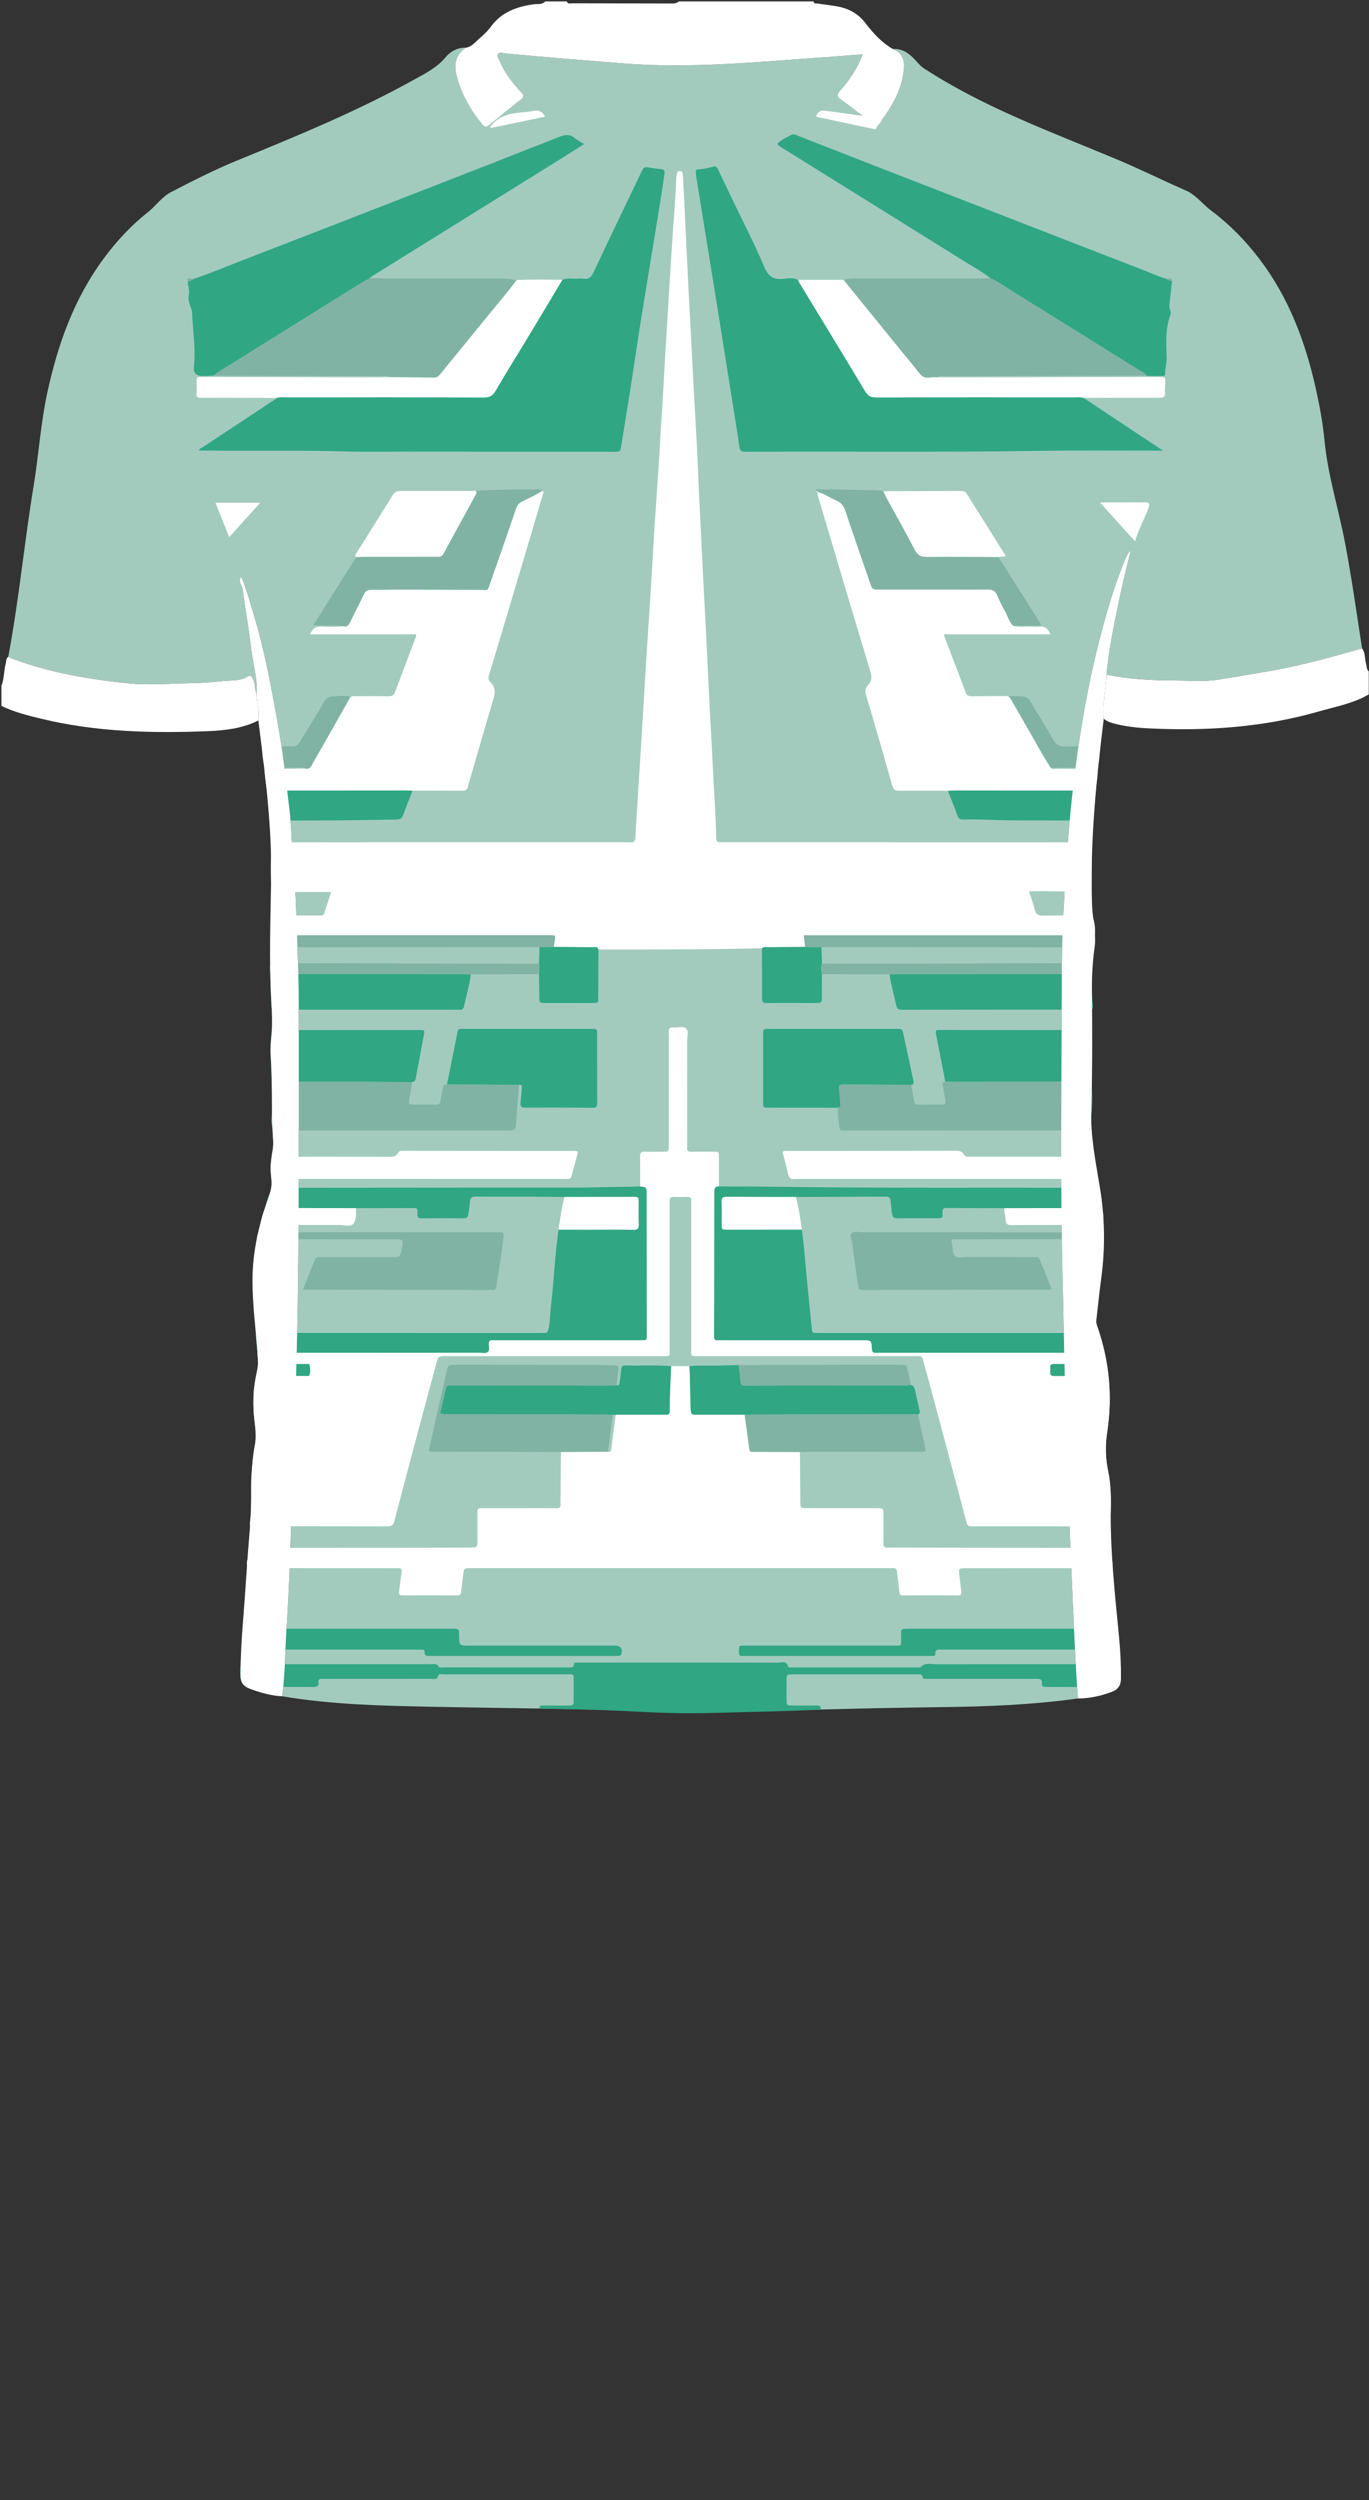 <!--?xml version="1.0" encoding="utf-8"?-->
<!-- Generator: Adobe Illustrator 25.0.1, SVG Export Plug-In . SVG Version: 6.00 Build 0)  -->
<svg version="1.1" id="Camada_1" xmlns="http://www.w3.org/2000/svg" xmlns:xlink="http://www.w3.org/1999/xlink" x="0px" y="0px" viewBox="0 0 229 418" enable-background="new 0 0 229 418" xml:space="preserve">
<rect x="0" y="0" width="229" height="418" fill="#333333" stroke="none"/>
<g onclick="select(this)" class="" id="estampa-primaria" fill="#a2cbbe">
	<path d="M42.908,115.928c-0.38-0.759-0.166-1.661-0.603-2.419
		c-0.198-0.344-0.375-0.71-0.792-0.44c-1.332,0.862-2.877,0.636-4.313,0.806
		c-1.731,0.205-3.489,0.314-5.25,0.346c-3.433,0.063-6.866,0.383-10.297,0.042
		c-6.611-0.656-13.136-1.74-19.398-4.067c-0.298-0.111-0.583-0.254-0.874-0.383
		c1.79-9.502,2.689-19.137,4.258-28.673c0.843-5.119,1.158-10.316,2.257-15.405
		c1.745-8.084,4.458-15.749,9.422-22.478c2.146-2.909,4.592-5.545,7.428-7.785
		c1.334-1.054,2.299-2.536,3.829-3.334c3.615-1.886,7.254-3.729,11.028-5.278
		c10.027-4.117,20.064-8.212,29.562-13.486c1.939-1.077,3.934-2.05,5.411-3.84
		c0.811-0.983,1.991-1.59,3.367-1.567c-1.664,1.177-2.126,2.63-1.501,4.942
		c0.796,2.942,2.291,5.518,4.207,7.87c0.374,0.459,0.679,0.55,1.17,0.145
		c1.757-1.449,3.524-2.887,5.323-4.283c0.711-0.551,0.306-0.933-0.075-1.349
		c-1.41-1.541-2.688-3.173-3.488-5.124c-0.156-0.38-0.558-0.835-0.221-1.205
		c0.255-0.28,0.763-0.08,1.156-0.043c6.682,0.64,13.372,1.167,20.064,1.692
		c10.816,0.85,21.557-0.232,32.316-0.972c2.421-0.166,4.839-0.368,7.411-0.565
		c-0.892,2.38-2.21,4.314-3.777,6.077c-0.546,0.614-0.609,0.942,0.109,1.462
		c1.811,1.312,3.563,2.707,5.339,4.067c0.303,0.232,0.573,0.613,0.976,0.093
		c2.205-2.842,4.029-5.843,4.26-9.571c0.091-1.471-0.509-2.444-1.844-3.004
		c1.804-0.124,2.968,0.963,4.044,2.175c0.342,0.386,0.664,0.741,1.114,1.035
		c10.015,6.546,21.21,10.6,32.152,15.175c3.965,1.658,7.807,3.575,11.743,5.29
		c1.635,0.712,2.743,2.269,4.18,3.34c3.126,2.332,5.822,5.11,8.173,8.22
		c4.84,6.404,7.574,13.723,9.314,21.47c0.648,2.886,1.184,5.797,1.468,8.74
		c0.558,5.794,2.327,11.34,3.417,17.024c1.128,5.883,1.945,11.816,2.87,17.731
		c-4.87,1.371-9.728,2.758-14.725,3.655c-3.059,0.549-6.129,1.05-9.194,1.553
		c-2.435,0.4-4.939,0.16-7.414,0.161c-3.837,0.001-7.649-0.22-11.42-0.968
		c0.398-4.422,1.34-8.752,2.238-13.087c0.536-2.588,1.209-5.148,1.82-7.72
		c-0.391,0.357-0.605,0.772-0.789,1.199c-1.777,4.124-3.029,8.427-4.176,12.751
		c-2.369,8.933-3.838,18.041-4.848,27.214c-0.574,5.21-0.938,10.448-1.237,15.682
		c-0.282,4.936-0.495,9.884-0.494,14.827c0.003,16.939-0.286,33.879,0.163,50.819
		c0.194,7.301,0.262,14.606,0.515,21.908c0.169,4.863,0.323,9.728,0.485,14.592
		c0.199,5.979,0.465,11.953,0.74,17.929c0.23,5.02,0.422,10.04,0.811,15.051
		c-7.654,1.07-15.358,1.361-23.073,1.452c-12.947,0.153-25.888,0.562-38.83,0.929
		c-6.761,0.191-13.496-0.465-20.247-0.577c-8.711-0.144-17.422-0.246-26.132-0.423
		c-8.31-0.169-16.623-0.353-24.848-1.751c0.542-3.759,0.482-7.559,0.739-11.337
		c0.382-5.608,0.579-11.231,0.76-16.85c0.143-4.426,0.293-8.851,0.473-13.275
		c0.255-6.261,0.389-12.527,0.536-18.792c0.093-3.992,0.155-7.987,0.191-11.978
		c0.131-14.267,0.081-28.536,0.087-42.804c0.001-2.237-0.017-4.477-0.105-6.712
		c-0.25-6.328-0.314-12.664-0.897-18.977c-0.227-2.453-0.251-4.928-0.54-7.372
		c-0.581-4.924-1.119-9.851-2.003-14.741c-1.083-5.992-2.159-11.978-3.934-17.812
		c-0.658-2.163-1.205-4.369-2.151-6.554c-0.583,0.881,0.161,1.442,0.248,2.099
		c0.444,3.366,1.054,6.712,1.442,10.084
		C42.315,111.028,43.11,113.421,42.908,115.928z"></path>
</g>
<g onclick="select(this)" class="" id="estampa-secundaria" fill="#30a683">
	<path d="M168.016,201.997c-3.23-0.01-6.461-0.012-9.691-0.037
		c-0.524-0.004-0.677,0.169-0.661,0.694c0.033,1.017-0.001,1.026-0.994,1.026
		c-2.154,0.001-4.309-0.024-6.462,0.002c-0.603,0.007-0.907-0.079-1.006-0.79
		c-0.094-0.671-0.116-1.345-0.211-2.012c-0.064-0.447-0.158-0.829-0.783-0.825
		c-5.025,0.037-10.05,0.048-15.075,0.067c-3.868-0.005-7.736,0.002-11.604-0.025
		c-0.611-0.004-0.848,0.157-0.824,0.802c0.046,1.234,0.009,2.471,0.015,3.706
		c0.004,0.964,0.009,0.976,0.96,0.976c4.147,0.002,8.295-0.003,12.442-0.006
		c0.381,2.481,0.519,4.987,0.765,7.481c0.305,3.089,0.628,6.175,0.923,9.265
		c0.039,0.413,0.203,0.563,0.597,0.542c0.319-0.017,0.64-0.003,0.959-0.003
		c15.473,0,30.946,0.001,46.419,0.001c0.505,1.049,0.731,2.178,0.952,3.308
		c-12.474-0.001-24.949-0.002-37.423-0.003c-0.28-0-0.561-0.017-0.839,0.003
		c-0.467,0.033-0.607-0.171-0.632-0.63c-0.078-1.46-0.098-1.459-1.573-1.459
		c-7.796,0-15.593,0-23.389-0c-0.28,0-0.561-0.018-0.839,0.001
		c-0.488,0.034-0.638-0.216-0.594-0.653c0.004-0.04,0-0.08,0-0.12
		c0.013-8.032,0.031-16.063,0.027-24.095c-0-0.595,0.155-0.907,0.784-0.861
		c2.994,0.017,5.988,0.011,8.981,0.055c18.202,0.264,36.404,0.125,54.607,0.179
		c0.362,1.097,0.524,2.223,0.481,3.378
		C178.892,201.975,173.454,201.986,168.016,201.997z"></path>
	<path d="M42.871,222.858c15.892,0.001,31.784,0.002,47.676,0.003
		c1.075,0,1.064-0.005,1.278-1.022c0.198-0.939,0.17-1.9,0.279-2.848
		c0.341-2.96,0.535-5.937,0.811-8.905c0.14-1.504,0.335-3.002,0.505-4.503
		c1.954,0,3.907,0.001,5.861,0.001c2.233,0,4.466-0.025,6.698,0.015
		c0.686,0.012,0.887-0.21,0.862-0.878c-0.047-1.233-0.006-2.47-0.016-3.705
		c-0.008-0.889-0.018-0.904-0.937-0.905c-3.827-0.001-7.655,0.008-11.482,0.013
		c-1.918-0.02-3.836-0.051-5.754-0.057c-2.999-0.01-5.999,0.026-8.997-0.023
		c-0.724-0.012-1,0.211-1.048,0.899c-0.047,0.673-0.169,1.341-0.253,2.012
		c-0.063,0.499-0.259,0.741-0.844,0.732c-2.319-0.036-4.639-0.023-6.958,0.005
		c-0.58,0.007-0.753-0.176-0.723-0.761c0.05-0.947,0.007-0.962-0.942-0.961
		c-3.119,0.003-6.237,0.016-9.356,0.024c-5.057-0.012-10.114-0.025-15.171-0.037
		c0.203-1.196,0.681-2.293,1.215-3.37c14.31-0.012,28.621-0.022,42.931-0.036
		c3.997-0.004,7.997,0.049,11.991-0.06c2.194-0.06,4.39-0.037,6.583-0.14
		c1.079,0.124,1.086,0.124,1.088,1.194c0.009,7.79,0.016,15.58,0.021,23.37
		c0.001,1.168,0.189,1.168-1.154,1.168c-7.954-0.002-15.909-0.001-23.863-0.001
		c-0.28,0-0.56,0.009-0.839,0c-0.408-0.013-0.55,0.181-0.564,0.58
		c-0.016,0.465,0.223,1.044-0.168,1.369c-0.406,0.337-1.002,0.13-1.511,0.13
		c-11.911,0.008-23.823,0.007-35.734,0.004c-0.438-0-0.876-0.035-1.314-0.054
		C43.005,225.025,42.74,223.952,42.871,222.858z"></path>
	<path d="M40.35,278.238c10.598-0.003,21.197-0.006,31.795-0.005
		c0.456,0,0.938-0.127,1.256,0.423c0.136,0.235,0.521,0.116,0.795,0.116
		c6.959,0.004,13.918,0.003,20.877,0.002c0.429-0,0.909,0.103,0.947-0.586
		c0.012-0.222,0.292-0.221,0.49-0.223c0.32-0.004,0.64-0.003,0.96-0.003
		c10.878-0,21.757-0.005,32.635,0.013c0.627,0.001,1.469-0.395,1.743,0.68
		c0.051,0.2,0.436,0.117,0.67,0.118c6.999,0.003,13.998,0.002,20.997,0.001
		c0.159-0,0.39,0.05,0.467-0.034c0.803-0.875,1.842-0.491,2.772-0.493
		c10.198-0.025,20.397-0.013,30.595-0.012c0.217,1.02,0.14,2.047,0.07,3.072
		c-0.022,0.313-0.082,0.638-0.455,0.757c-3.76-0.008-7.519-0.016-11.279-0.024
		c-0.28-0.001-0.56,0.001-0.84-0.007c-0.311-0.009-0.607-0.129-0.561-0.472
		c0.131-0.969-0.497-0.88-1.116-0.88c-5.6,0.006-11.2,0.003-16.8,0.003
		c-0.48,0-0.96,0.006-1.44-0.004c-0.227-0.004-0.545,0.057-0.586-0.254
		c-0.082-0.613-0.524-0.492-0.903-0.493c-2-0.006-4-0.003-6-0.003
		c-4.92,0-9.84-0.003-14.76,0.002c-1.084,0.001-1.093,0.012-1.103,1.036
		c-0.011,1.079-0.013,2.159,0.001,3.238c0.012,0.906,0.029,0.926,0.963,0.936
		c1.36,0.014,2.72,0.022,4.08-0.005c0.526-0.01,0.747,0.171,0.664,0.694
		c-2.71,0.102-5.42,0.243-8.131,0.296c-5.868,0.117-11.735,0.415-17.606,0.249
		c-3.47-0.098-6.937-0.334-10.407-0.454c-3.472-0.12-6.946-0.171-10.419-0.257
		c-0.157-0.004-0.313-0.048-0.469-0.073c-0.038-0.517,0.339-0.443,0.648-0.444
		c1.4-0.005,2.799,0.001,4.199-0.005c0.397-0.002,0.858,0.049,0.863-0.552
		c0.01-1.399,0.005-2.798,0.006-4.197c0-0.283-0.125-0.453-0.423-0.459
		c-0.28-0.006-0.56-0.006-0.84-0.006c-4.959-0-9.918-0-14.877-0
		c-1.88,0-3.759-0.005-5.639,0.005c-0.306,0.002-0.799-0.141-0.872,0.185
		c-0.182,0.813-0.768,0.554-1.225,0.555c-5.799,0.014-11.597,0.009-17.396,0.009
		c-0.28,0-0.561,0.014-0.84-0.002c-0.394-0.021-0.639,0.128-0.581,0.543
		c0.104,0.755-0.31,0.827-0.919,0.823c-3.119-0.021-6.239-0.014-9.358-0.005
		c-0.431,0.001-0.885-0.105-1.283,0.169c-0.974-0.25-1.431-0.894-1.48-1.882
		C40.202,279.628,40.037,278.921,40.35,278.238z"></path>
	<path d="M182.594,180.846c-7.723,0.012-15.446,0.024-23.168,0.032
		c-0.436,0-0.872-0.034-1.308-0.053c-0.514-2.651-1.019-5.305-1.551-7.952
		c-0.09-0.45-0.057-0.703,0.47-0.67c0.119,0.007,0.24,0,0.36,0
		c8.351,0.005,16.702,0.011,25.053,0.016c0.019,1.015,0.039,2.031,0.056,3.046
		C182.536,177.126,182.564,178.986,182.594,180.846z"></path>
	<path d="M68.907,180.919c-2.873-0.018-5.746-0.047-8.619-0.052
		c-4.949-0.009-9.898-0.003-14.846-0.003c-0.087-2.781-0.349-5.561-0.016-8.342
		c0.013-0.107,0.096-0.205,0.147-0.307c8.176-0.004,16.352-0.009,24.529-0.009
		c0.971-0,0.96,0.01,0.776,0.974c-0.424,2.222-0.836,4.446-1.253,6.669
		C69.538,180.306,69.564,180.841,68.907,180.919z"></path>
	<path d="M182.652,168.797c-10.577,0.004-21.154,0.004-31.731,0.022
		c-0.609,0.001-0.878-0.122-1.02-0.802c-0.358-1.706-0.86-3.381-1.1-5.114
		c0.439-0.012,0.878-0.033,1.317-0.034c10.836-0.002,21.672-0.002,32.508-0.003
		c0.07,1.669-0.042,3.344,0.174,5.009
		C182.839,168.184,182.868,168.518,182.652,168.797z"></path>
	<path d="M78.752,162.903c-0.202,1.823-0.776,3.567-1.135,5.357
		c-0.087,0.433-0.323,0.599-0.757,0.555c-0.277-0.028-0.559-0.005-0.839-0.005
		c-10.149,0.001-20.298,0.003-30.447,0.004c-0.295-0.335-0.176-0.753-0.193-1.129
		c-0.073-1.609-0.11-3.22-0.159-4.829c10.698,0.005,21.397,0.009,32.095,0.016
		C77.795,162.871,78.274,162.892,78.752,162.903z"></path>
	<path d="M158.55,132.206c0.476-0.021,0.953-0.06,1.429-0.059
		c7.774,0.001,15.549,0.008,23.323,0.013c-0.186,1.674-0.205,3.364-0.492,5.029
		c-4.621-0.013-9.242-0.021-13.863-0.042c-2.586-0.012-5.169-0.221-7.757-0.138
		c-0.481,0.016-0.814-0.069-1.006-0.592
		C159.669,135.003,159.099,133.608,158.55,132.206z"></path>
	<path d="M44.664,132.161c7.635-0.006,15.27-0.013,22.905-0.016
		c0.479-0,0.958,0.028,1.436,0.043c-0.529,1.368-1.073,2.73-1.58,4.106
		c-0.212,0.575-0.575,0.713-1.167,0.724c-7.01,0.128-14.021,0.187-21.032,0.16
		C44.886,135.524,44.817,133.838,44.664,132.161z"></path>
	<path d="M185.364,229.765c-0.088,0.416-0.428,0.284-0.676,0.285
		c-2.752,0.009-5.505-0.007-8.257,0.016c-0.551,0.005-0.837-0.12-0.753-0.725
		c0.033-0.235,0.027-0.48,0.003-0.716c-0.051-0.499,0.218-0.601,0.644-0.598
		c1.715,0.01,3.43,0.008,5.146,0.003c1.196-0.004,2.392-0.02,3.589-0.031
		C185.368,228.552,185.239,229.181,185.364,229.765z"></path>
	<path d="M43.239,228.009c2.588,0.007,5.176,0.01,7.764,0.028
		c0.292,0.002,0.743-0.152,0.814,0.259c0.091,0.531,0.157,1.102-0.062,1.632
		c-0.069,0.168-0.277,0.125-0.43,0.124c-2.747-0.005-5.494-0.014-8.241-0.028
		c-0.066-0-0.133-0.078-0.199-0.119
		C43.003,229.272,43.121,228.641,43.239,228.009z"></path>
	<path d="M94.063,46.788c0.882-0.401,1.815-0.122,2.722-0.202
		c0.238-0.021,0.486-0.04,0.718,0.003c0.94,0.174,1.403-0.253,1.8-1.098
		c2.61-5.55,5.275-11.075,7.926-16.606c0.489-1.02,0.497-1.012,1.659-0.834
		c0.551,0.085,1.103,0.189,1.658,0.222c0.544,0.032,0.676,0.296,0.603,0.781
		c-0.191,1.259-0.355,2.523-0.558,3.781c-0.53,3.298-1.075,6.593-1.614,9.89
		c-0.629,3.846-1.275,7.689-1.884,11.538c-0.529,3.341-1.003,6.69-1.527,10.031
		c-0.541,3.457-1.112,6.909-1.671,10.363c-0.139,0.86-0.169,0.882-1.336,0.881
		c-11.357-0.008-22.715-0.017-34.072-0.027c-3.519-0.003-7.041,0.078-10.557-0.027
		c-8.192-0.246-16.386-0.043-24.601-0.168c-0.058-0.339,0.266-0.339,0.415-0.439
		c4.123-2.734,8.255-5.455,12.384-8.181c0.065-0.043,0.113-0.111,0.169-0.167
		c0.466-0.174,0.951-0.099,1.427-0.099c11.078-0.004,22.156-0.018,33.234,0.022
		c0.975,0.003,1.475-0.316,1.954-1.138c1.746-2.995,3.588-5.933,5.379-8.901
		C90.224,53.21,92.14,49.997,94.063,46.788z"></path>
	<path d="M181.25,66.522c4.055,2.692,8.11,5.383,12.165,8.075
		c0.29,0.193,0.581,0.386,1.119,0.743c-0.679,0-1.06-0-1.441,0
		c-6.519,0.009-13.039-0.059-19.556,0.043c-16.113,0.253-32.227,0.07-48.34,0.154
		c-1.442,0.007-1.395-0.006-1.597-1.399c-0.407-2.794-0.868-5.58-1.311-8.369
		c-0.605-3.811-1.213-7.622-1.821-11.433c-0.325-2.042-0.649-4.084-0.979-6.125
		c-0.47-2.906-0.946-5.81-1.418-8.716c-0.535-3.297-1.068-6.594-1.598-9.892
		c-0.044-0.275-0.067-0.555-0.085-0.833c-0.019-0.291,0.134-0.438,0.422-0.455
		c0.839-0.049,1.66-0.202,2.463-0.445c0.617-0.187,0.749,0.277,0.936,0.666
		c0.88,1.831,1.757,3.663,2.633,5.496c1.684,3.521,3.492,6.989,4.995,10.586
		c0.698,1.669,1.616,2.193,3.29,1.994c0.768-0.091,1.599-0.204,2.36,0.177
		c0.086,0.178,0.159,0.364,0.261,0.532c3.659,6.025,7.339,12.038,10.962,18.085
		c0.476,0.795,0.981,1.045,1.888,1.042c11.075-0.034,22.149-0.023,33.224-0.019
		C180.298,66.429,180.782,66.361,181.25,66.522z"></path>
	<path d="M165.677,46.512c-1.368-1.105-2.927-1.917-4.409-2.844
		c-7.301-4.566-14.618-9.106-21.929-13.656c-2.809-1.748-5.616-3.501-8.426-5.247
		c-0.305-0.19-0.619-0.361-0.9-0.707c0.667-0.707,1.552-1.067,2.359-1.513
		c0.434-0.241,0.926,0.084,1.37,0.257c4.857,1.898,9.711,3.803,14.571,5.693
		c6.64,2.582,13.286,5.151,19.928,7.73c7.903,3.069,15.803,6.147,23.71,9.206
		c1.038,0.401,2.043,0.895,3.13,1.164c0.295,0.204,0.621,0.338,0.972,0.412
		c-0.118,1.06-0.227,2.121-0.356,3.179c-0.073,0.594-0.178,1.183,0.064,1.764
		c0.095,0.227,0.121,0.46,0.028,0.697c-0.926,2.378-0.676,4.862-0.638,7.322
		c0.013,0.845-0.285,1.646-0.244,2.489c0.019,0.387-0.303,0.413-0.594,0.407
		c-0.837-0.016-1.676,0.071-2.509-0.061c-0.27-0.428-0.742-0.593-1.139-0.841
		c-6.959-4.343-13.92-8.682-20.894-13.001
		C168.419,48.124,167.134,47.173,165.677,46.512z"></path>
	<path d="M35.741,62.802c-0.598,0.022-1.196,0.061-1.793,0.063
		c-1.104,0.004-1.634-0.505-1.512-1.567c0.349-3.03-0.209-6.025-0.301-9.038
		c-0.009-0.309-0.135-0.622-0.243-0.92c-0.256-0.706-0.464-1.371-0.285-2.177
		c0.15-0.676-0.231-1.403-0.173-2.127c0.386-0.059,0.736-0.203,1.045-0.444
		c2.725-0.901,5.365-2.026,8.04-3.059c9.217-3.56,18.428-7.136,27.637-10.719
		c8.503-3.308,17.005-6.619,25.492-9.967c0.957-0.377,1.73-0.416,2.535,0.27
		c0.417,0.355,0.928,0.599,1.524,0.974c-1.244,0.786-2.401,1.528-3.568,2.253
		c-7.318,4.553-14.639,9.104-21.959,13.654c-3.253,2.022-6.509,4.042-9.763,6.063
		c-0.203,0.126-0.421,0.231-0.545,0.452c-0.487,0.267-0.989,0.51-1.46,0.803
		c-7.304,4.544-14.606,9.091-21.902,13.649
		C37.572,61.552,36.569,62.047,35.741,62.802z"></path>
	<path d="M184.533,118.564c-0.434-0.497-0.695-0.921-0.912-1.399
		C184.862,116.994,184.89,117.032,184.533,118.564z"></path>
	<path d="M43.185,118.303c-0.237-1.206-0.237-1.206,0.706-1.163
		C43.798,117.57,43.592,117.913,43.185,118.303z"></path>
	<path d="M137.497,161.093c-0.193,0.592-0.173,1.184-0.001,1.775
		c-0.009,1.357-0.044,2.714-0.016,4.07c0.012,0.582-0.193,0.76-0.76,0.755
		c-2.836-0.021-5.672-0.03-8.508,0.005c-0.712,0.009-0.747-0.343-0.745-0.885
		c0.009-2.754-0.006-5.509-0.013-8.263c0.322-0.356,0.748-0.199,1.127-0.205
		c2.03-0.03,4.061-0.038,6.091-0.054c0.915,0.03,1.83,0.06,2.745,0.09
		C137.444,159.285,137.471,160.189,137.497,161.093z"></path>
	<path d="M90.158,162.859c0.081-0.574,0.067-1.148,0.009-1.723
		c0.027-0.922,0.055-1.844,0.082-2.766c0.8-0.025,1.6-0.051,2.4-0.076
		c2.167,0.017,4.334,0.026,6.5,0.057c0.354,0.005,0.832-0.194,0.957,0.398
		c-0.014,2.626-0.031,5.251-0.04,7.877c-0.004,1.057,0.11,1.062-1.016,1.061
		c-2.588-0.004-5.177,0.002-7.765-0.003c-1.062-0.002-1.057-0.009-1.07-1.128
		C90.201,165.323,90.178,164.091,90.158,162.859z"></path>
	<path d="M152.408,181.365c-3.775-0.012-7.551-0.015-11.326-0.044
		c-0.549-0.004-0.809,0.115-0.728,0.729c0.109,0.825,0.139,1.661,0.229,2.489
		c0.04,0.371-0.009,0.633-0.444,0.662c-3.596-0.003-7.193-0.005-10.789-0.008
		c-0.28-0-0.56,0.007-0.839,0.001c-0.834-0.019-0.851-0.021-0.854-0.866
		c-0.009-2.716-0.003-5.432-0.003-8.149c0-1.158,0.016-2.317-0.007-3.475
		c-0.01-0.508,0.16-0.731,0.688-0.7c0.518,0.031,1.039,0.006,1.558,0.006
		c6.635-0,13.269-0.001,19.904,0.001c1.117,0,1.128,0.001,1.344,0.998
		c0.554,2.563,1.089,5.131,1.652,7.692
		C152.877,181.088,152.852,181.325,152.408,181.365z"></path>
	<path d="M86.814,181.37c-3.419-0.013-6.838-0.025-10.257-0.041
		c-0.596-0.003-1.192-0.02-1.788-0.031c0.59-2.924,1.189-5.846,1.761-8.773
		c0.08-0.409,0.273-0.534,0.645-0.516c0.239,0.011,0.48,0.001,0.719,0.001
		c6.875-0,13.75-0,20.625-0c0.16,0,0.32-0.004,0.48,0.001
		c0.864,0.023,0.885,0.024,0.887,0.848c0.008,3.835-0.005,7.67,0.013,11.505
		c0.003,0.586-0.122,0.852-0.789,0.845c-3.757-0.039-7.514-0.048-11.271-0.032
		c-0.659,0.003-0.843-0.233-0.766-0.845c0.099-0.79,0.153-1.586,0.225-2.38
		C87.328,181.6,87.309,181.286,86.814,181.37z"></path>
	<path d="M87.481,276.851c-5.118,0-10.235,0.001-15.353-0.002
		c-0.535-0-1.179,0.16-1.115-0.76c0.017-0.238-0.231-0.286-0.439-0.288
		c-0.32-0.004-0.64-0.005-0.959-0.005c-7.037-0-14.073-0-21.11-0
		c-0.24,0-0.482-0.021-0.719,0.004c-0.563,0.061-0.803-0.15-0.769-0.739
		c0.039-0.677,0.04-1.36-0-2.037c-0.036-0.608,0.243-0.778,0.786-0.723
		c0.198,0.02,0.399,0.003,0.599,0.003c8.956,0,17.911,0,26.867,0
		c0.16,0,0.32-0.003,0.48,0c1.03,0.023,1.03,0.024,1.042,1.097
		c0.02,1.729,0.02,1.729,1.789,1.729c7.916,0,15.832,0,23.749,0
		c0.2,0,0.4-0.002,0.6,0c0.908,0.011,1.301,0.602,0.972,1.443
		c-0.089,0.227-0.26,0.27-0.467,0.272c-0.28,0.002-0.56,0.005-0.84,0.005
		C97.556,276.851,92.519,276.851,87.481,276.851z"></path>
	<path d="M140.162,276.851c-4.997,0-9.994,0-14.99,0
		c-0.2,0-0.401,0.016-0.599-0.004c-0.303-0.031-0.716,0.153-0.876-0.189
		c-0.184-0.395-0.102-0.861-0.039-1.292c0.024-0.169,0.205-0.227,0.372-0.23
		c0.32-0.006,0.64-0.006,0.959-0.006c8.155-0,16.309,0.002,24.464-0.002
		c1.449-0.001,1.272,0.159,1.295-1.267c0.024-1.465-0.373-1.563,1.54-1.561
		c8.914,0.009,17.828,0.004,26.743,0.004c0.24,0,0.482,0.021,0.719-0.004
		c0.562-0.058,0.805,0.152,0.772,0.742c-0.039,0.677-0.028,1.359-0.003,2.037
		c0.019,0.491-0.126,0.764-0.669,0.72c-0.278-0.023-0.559-0.004-0.839-0.004
		c-7.115,0-14.231-0.001-21.346,0.002c-0.562,0-1.261-0.207-1.214,0.785
		c0.011,0.226-0.253,0.263-0.459,0.265c-0.28,0.002-0.56,0.004-0.839,0.004
		C150.155,276.851,145.158,276.851,140.162,276.851z"></path>
	<path d="M102.482,236.54c-0.438-0.015-0.876-0.043-1.315-0.045
		c-8.706-0.023-17.411-0.041-26.117-0.067c-0.432-0.001-0.877,0.092-1.423-0.149
		c0.326-1.403,0.663-2.823,0.982-4.247c0.065-0.291,0.225-0.396,0.496-0.397
		c0.319-0.001,0.639-0.002,0.958-0.002c8.546,0.012,17.092,0.024,25.638,0.033
		c0.478,0.001,0.956-0.031,1.434-0.047c0.459,0.051,0.496-0.262,0.533-0.597
		c0.079-0.706,0.202-1.407,0.249-2.115c0.03-0.457,0.215-0.624,0.659-0.613
		c2.572,0.063,5.146-0.078,7.716,0.102c-0.133,2.391-0.233,4.783-0.248,7.178
		c-0.006,0.952-0.035,0.96-1.022,0.962c-2.677,0.006-5.353,0.004-8.03,0.005
		C102.824,236.541,102.653,236.541,102.482,236.54z"></path>
	<path d="M115.305,228.405c1.713-0.191,3.433-0.047,5.148-0.099
		c1.034-0.031,2.069-0.055,3.103-0.083c0.108,0.91,0.244,1.818,0.312,2.73
		c0.043,0.576,0.311,0.772,0.847,0.717c0.158-0.016,0.319-0.003,0.479-0.003
		c8.705-0.012,17.41-0.023,26.114-0.039c0.356-0.001,0.713-0.048,1.069-0.073
		c0.342,0.081,0.549,0.291,0.627,0.636c0.28,1.241,0.566,2.48,0.842,3.721
		c0.057,0.257-0.011,0.475-0.288,0.577c-0.398-0.019-0.796-0.055-1.195-0.054
		c-8.87,0.017-17.741,0.038-26.611,0.061c-0.399,0.001-0.797,0.031-1.196,0.047
		c-2.624-0.002-5.249-0.002-7.873-0.006c-1.08-0.002-1.119-0.004-1.165-1.104
		c-0.07-1.667-0.074-3.337-0.117-5.006
		C115.384,229.753,115.338,229.079,115.305,228.405z"></path>
</g>
<g onclick="select(this)" class="" id="estampa-quaternaria" fill="#80b3a3">
	<path d="M182.37,189.005c-13.658,0.003-27.315,0.008-40.973,0.009
		c-0.937,0-0.91-0.015-1.051-0.952c-0.142-0.951-0.172-1.905-0.207-2.861
		c0.435-0.029,0.484-0.292,0.444-0.662c-0.09-0.828-0.12-1.663-0.229-2.489
		c-0.081-0.613,0.179-0.733,0.728-0.729c3.775,0.029,7.551,0.032,11.326,0.044
		c0.168,0.897,0.347,1.793,0.498,2.693c0.07,0.42,0.255,0.627,0.706,0.622
		c1.355-0.016,2.709-0.014,4.064-0.003c0.446,0.004,0.549-0.223,0.483-0.603
		c-0.144-0.821-0.303-1.64-0.433-2.464c-0.053-0.334-0.193-0.751,0.392-0.784
		c0.436,0.018,0.872,0.053,1.308,0.053c7.723-0.008,15.446-0.021,23.168-0.032
		c0.114,2.132,0.179,4.262-0.125,6.388
		C182.385,187.817,182.4,188.414,182.37,189.005z"></path>
	<path d="M86.814,181.37c-0.149,1.946-0.314,3.891-0.441,5.838
		c-0.118,1.807-0.099,1.808-1.858,1.808c-12.499,0-24.999,0-37.498-0.001
		c-0.439-0-0.878-0.012-1.317-0.019c-0.239-0.719-0.349-1.473-0.276-2.212
		c0.196-1.976,0.106-3.947,0.018-5.92c4.949,0,9.898-0.005,14.846,0.003
		c2.873,0.005,5.746,0.034,8.619,0.052c-0.042,0.994-0.32,1.952-0.455,2.932
		c-0.107,0.779-0.082,0.811,0.696,0.82c1.23,0.014,2.462-0.026,3.691,0.016
		c0.617,0.021,0.82-0.212,0.882-0.803c0.073-0.705,0.31-1.391,0.401-2.096
		c0.058-0.447,0.308-0.489,0.646-0.489c0.596,0.011,1.192,0.028,1.788,0.031
		C79.976,181.344,83.395,181.356,86.814,181.37z"></path>
	<path d="M184.551,207.182c-8.463,0-16.926,0-25.345,0
		c-0.118,0.455,0.043,0.705,0.094,0.974c0.122,0.656,0.006,1.492,0.514,1.893
		c0.462,0.365,1.235,0.109,1.87,0.111c3.639,0.011,7.278,0.002,10.917,0.006
		c1.377,0.002,1.087-0.123,1.612,1.115c0.588,1.388,1.119,2.799,1.675,4.201
		c-0.362,0.248-0.728,0.135-1.07,0.136c-9.997,0.02-19.994,0.032-29.991,0.045
		c-0.2,0-0.401-0.012-0.6,0.003c-0.45,0.034-0.622-0.165-0.681-0.614
		c-0.308-2.331-0.682-4.654-0.956-6.988c-0.076-0.646-0.603-1.432-0.092-1.922
		c0.414-0.398,1.223-0.119,1.854-0.12c13.396-0.004,26.792,0.001,40.187,0.004
		C184.697,206.411,184.698,206.796,184.551,207.182z"></path>
	<path d="M43.278,206.037c6.718-0.007,13.436-0.015,20.154-0.019
		c6.438-0.003,12.876-0.001,19.315-0.001c0.2,0,0.4-0.003,0.6,0.001
		c0.974,0.017,0.987,0.025,0.855,1.032c-0.162,1.225-0.329,2.45-0.509,3.673
		c-0.21,1.419-0.463,2.832-0.642,4.254c-0.062,0.49-0.201,0.747-0.722,0.69
		c-0.119-0.013-0.24-0.002-0.36-0.002c-10.197-0.013-20.394-0.026-30.591-0.041
		c-0.197-0-0.394-0.02-0.7-0.037c0.672-1.676,1.334-3.286,1.958-4.911
		c0.212-0.551,0.625-0.512,1.068-0.511c3.919,0.003,7.838,0.002,11.757,0.002
		c1.494,0,1.494-0,1.756-1.485c0.261-1.482,0.261-1.481-1.271-1.482
		c-7.637-0.007-15.274-0.015-22.911-0.022
		C42.91,206.753,43.068,206.389,43.278,206.037z"></path>
	<path d="M182.933,158.362c-0.479,0.01-0.957,0.03-1.436,0.029
		c-14.215-0.017-28.43-0.037-42.645-0.053c-0.478-0.001-0.956,0.028-1.435,0.043
		c-0.915-0.03-1.83-0.06-2.745-0.09c-0.075-0.592-0.15-1.185-0.244-1.928
		c16.244,0,32.469,0,48.695,0C183.085,157.032,183.288,157.724,182.933,158.362z"></path>
	<path d="M90.249,158.37c-0.478-0.011-0.956-0.033-1.434-0.033
		c-14.005,0.016-28.009,0.035-42.014,0.052c-0.479,0.001-0.957-0.007-1.436-0.011
		c-0.143-0.672-0.022-1.344-0.005-2.016c15.451-0.005,30.902-0.011,46.353-0.016
		c0.24-0,0.48,0.012,0.718-0.001c0.4-0.022,0.468,0.202,0.421,0.529
		c-0.069,0.473-0.135,0.946-0.203,1.42
		C91.849,158.319,91.049,158.344,90.249,158.37z"></path>
	<path d="M137.497,161.093c3.758,0.008,7.516,0.031,11.274,0.022
		c11.314-0.026,22.627-0.064,33.941-0.098c0.162,0.626-0.073,1.233-0.087,1.851
		c-10.836,0-21.672,0.001-32.508,0.003c-0.439,0-0.878,0.022-1.317,0.034
		c-3.768-0.012-7.536-0.024-11.304-0.037
		C137.325,162.276,137.304,161.684,137.497,161.093z"></path>
	<path d="M45.281,161.017c14.962,0.04,29.924,0.08,44.886,0.12
		c0.058,0.575,0.072,1.149-0.009,1.723c-3.802,0.014-7.604,0.029-11.406,0.043
		c-0.478-0.011-0.957-0.031-1.435-0.032c-10.698-0.007-21.397-0.011-32.095-0.016
		C45.171,162.24,45.063,161.623,45.281,161.017z"></path>
	<path d="M58.602,116.572c-1.669,2.944-3.337,5.889-5.007,8.833
		c-0.492,0.866-1.018,1.714-1.477,2.598c-0.25,0.482-0.581,0.613-1.069,0.486
		c-0.36-0.265-0.773-0.124-1.158-0.129c-1.876-0.026-3.753-0.026-5.629-0.036
		c-0.292-1.166-0.468-2.344-0.383-3.551c1.639,0.002,3.28-0.031,4.917,0.024
		c0.703,0.024,1.074-0.245,1.418-0.828c1.295-2.198,2.677-4.345,3.948-6.556
		c0.393-0.684,0.879-1.001,1.608-0.993
		C56.714,116.431,57.679,116.126,58.602,116.572z"></path>
	<path d="M175.747,128.376c-1.478-2.301-2.756-4.718-4.132-7.079
		c-0.778-1.335-1.538-2.68-2.307-4.019c-0.194-0.338-0.352-0.707-0.726-0.901
		c0.837-0.023,1.67,0.01,2.507,0.072c0.628,0.047,0.985,0.329,1.295,0.857
		c1.247,2.126,2.578,4.205,3.788,6.352c0.497,0.882,1.084,1.19,2.087,1.149
		c1.91-0.079,3.826-0.011,5.739-0.003c-0.056,1.187-0.042,2.383-0.424,3.531
		C180.965,128.348,178.356,128.362,175.747,128.376z"></path>
	<path d="M35.741,62.802c0.829-0.755,1.832-1.25,2.771-1.837
		c7.295-4.558,14.598-9.105,21.902-13.649c0.471-0.293,0.972-0.537,1.46-0.803
		c0.918,0.015,1.837,0.042,2.755,0.043c6.396,0.003,12.791-0.01,19.186,0.011
		c0.869,0.003,1.737,0.166,2.606,0.255c-1.408,1.937-2.989,3.735-4.496,5.591
		c-2.715,3.346-5.449,6.677-8.174,10.014c-0.301,0.368-0.56,0.724-1.15,0.711
		c-2.515-0.054-5.03-0.058-7.546-0.08c-0.377-0.35-0.84-0.172-1.257-0.174
		c-8.873-0.029-17.745-0.043-26.618-0.061C36.7,62.822,36.22,62.809,35.741,62.802
		z"></path>
	<path d="M165.677,46.512c1.457,0.662,2.742,1.612,4.093,2.449
		c6.974,4.319,13.935,8.658,20.894,13.001c0.397,0.248,0.87,0.413,1.139,0.841
		c-11.195,0.027-22.39,0.052-33.585,0.092c-0.416,0.001-0.88-0.18-1.255,0.175
		c-0.519,0.018-1.045-0.012-1.555,0.065c-0.78,0.117-1.251-0.232-1.704-0.821
		c-0.998-1.297-2.061-2.545-3.094-3.815c-3.173-3.903-6.345-7.808-9.518-11.712
		c0.847-0.271,1.72-0.233,2.593-0.233c6.973,0.005,13.946,0.004,20.92,0.002
		C164.962,46.555,165.32,46.527,165.677,46.512z"></path>
	<path d="M90.682,82.08c-1.047,0.742-2.249,1.196-3.373,1.794
		c-0.489,0.26-0.778,0.558-0.965,1.111c-1.404,4.148-2.842,8.285-4.305,12.413
		c-0.539,1.52-0.268,1.235-1.734,1.234c-4.319-0.003-8.639-0.037-12.958-0.044
		c-1.759-0.003-3.519,0.057-5.278,0.035c-0.604-0.007-0.923,0.185-1.183,0.74
		c-0.744,1.586-1.578,3.129-2.333,4.71c-0.269,0.563-0.611,0.804-1.217,0.616
		c-1.575-0.25-3.168,0.016-4.931-0.17c2.43-3.852,4.808-7.622,7.186-11.391
		c0.439-0.016,0.878-0.046,1.317-0.046c4.04-0.004,8.08-0.002,12.119-0.002
		c0.432-0,0.846,0.063,1.123-0.448c1.799-3.329,3.623-6.645,5.447-9.961
		c0.133-0.242,0.169-0.437-0.049-0.633c3.457-0.223,6.92-0.166,10.381-0.243
		C90.229,81.788,90.469,81.883,90.682,82.08z"></path>
	<path d="M169.462,104.619c-0.689-0.69-0.924-1.636-1.376-2.459
		c-0.477-0.87-0.926-1.76-1.315-2.673c-0.293-0.688-0.729-0.932-1.471-0.917
		c-2.074,0.041-4.15,0.014-6.225,0.014c-3.95-0-7.901-0-11.851-0
		c-1.312-0-1.305-0.003-1.732-1.243c-1.371-3.98-2.779-7.948-4.099-11.946
		c-0.292-0.884-0.76-1.415-1.589-1.755c-1.02-0.419-1.916-1.116-3.01-1.38
		l0.022,0.013c0.017-0.179-0.099-0.184-0.227-0.173
		c-0.137-0.134-0.185-0.288,0.067-0.286c2.59,0.026,5.182,0.026,7.769,0.123
		c1.11,0.042,2.236-0.086,3.334,0.191c0.151,0.322,0.285,0.654,0.455,0.965
		c1.603,2.934,3.25,5.845,4.797,8.808c0.467,0.895,0.983,1.222,2.011,1.208
		c3.996-0.056,7.993,0.001,11.99,0.016c2.213,3.49,4.428,6.978,6.636,10.471
		c0.185,0.293,0.478,0.539,0.472,1.022
		C172.563,104.619,171.012,104.619,169.462,104.619z"></path>
	<path d="M32.478,46.592c-0.309,0.241-0.659,0.385-1.045,0.444
		c-0.156-0.224-0.191-0.43,0.153-0.461C31.881,46.549,32.181,46.584,32.478,46.592z
		"></path>
	<path d="M196.052,47.005c-0.351-0.073-0.676-0.207-0.972-0.412
		C195.407,46.724,196.026,46.165,196.052,47.005z"></path>
	<path d="M93.826,242.774c-2.798-0.013-5.596-0.034-8.394-0.038
		c-4.158-0.007-8.316,0.001-12.475-0.007c-0.391-0.001-0.798,0.101-1.246-0.145
		c0.419-1.882,0.837-3.781,1.266-5.678c0.562-2.486,1.135-4.969,1.696-7.455
		c0.286-1.266,0.279-1.272,1.535-1.271c7.757,0.004,15.513,0.006,23.27,0.019
		c1.118,0.002,2.235,0.081,3.353,0.075c0.561-0.003,0.683,0.241,0.618,0.731
		c-0.116,0.87-0.209,1.742-0.312,2.614c-0.478,0.016-0.956,0.047-1.434,0.047
		c-8.546-0.009-17.092-0.022-25.638-0.033c-0.319-0-0.639,0.001-0.958,0.002
		c-0.27,0.001-0.431,0.106-0.496,0.397c-0.319,1.424-0.656,2.845-0.982,4.247
		c0.546,0.241,0.991,0.148,1.423,0.149c8.706,0.027,17.411,0.045,26.117,0.067
		c0.438,0.001,0.876,0.029,1.315,0.045c-0.264,2.062-0.528,4.124-0.792,6.186
		C99.069,242.742,96.447,242.758,93.826,242.774z"></path>
	<path d="M124.557,236.544c0.399-0.016,0.797-0.046,1.196-0.047
		c8.87-0.023,17.741-0.044,26.611-0.061c0.398-0.001,0.796,0.035,1.195,0.054
		c0.437,2.017,0.874,4.035,1.313,6.062c-0.436,0.304-0.884,0.175-1.3,0.175
		c-6.148,0.01-12.295,0.006-18.443,0.009c-0.438,0-0.876,0.028-1.314,0.043
		c-2.513-0.009-5.026-0.015-7.538-0.029c-0.904-0.005-0.886-0.017-0.998-0.884
		C125.049,240.091,124.799,238.318,124.557,236.544z"></path>
	<path d="M152.378,231.556c-0.356,0.025-0.713,0.073-1.069,0.073
		c-8.705,0.016-17.41,0.027-26.114,0.039c-0.16,0-0.321-0.013-0.479,0.003
		c-0.536,0.054-0.804-0.142-0.847-0.717c-0.068-0.913-0.204-1.821-0.312-2.73
		c5.711-0.013,11.423-0.029,17.134-0.039c3.275-0.006,6.551-0.007,9.826-0.004
		c1.124,0.001,1.137,0.015,1.365,1.042
		C152.055,229.999,152.213,230.778,152.378,231.556z"></path>
</g>
<g onclick="select(this)" class="" id="estampa-terciaria" fill="#ffffff">
	<path d="M45.374,140.837c5.558-0.005,11.116-0.014,16.674-0.015
		c14.196-0.002,28.391-0.001,42.587-0.001c0.28,0,0.562-0.021,0.839,0.004
		c0.571,0.053,0.776-0.206,0.8-0.76c0.062-1.395,0.166-2.789,0.254-4.183
		c0.314-4.978,0.632-9.955,0.94-14.933c0.182-2.947,0.336-5.896,0.522-8.843
		c0.298-4.738,0.618-9.475,0.916-14.213c0.198-3.147,0.36-6.296,0.562-9.443
		c0.279-4.339,0.584-8.676,0.87-13.014c0.095-1.434,0.123-2.869,0.234-4.304
		c0.247-3.183,0.387-6.374,0.576-9.562c0.244-4.103,0.488-8.207,0.741-12.31
		c0.231-3.743,0.462-7.486,0.719-11.226c0.183-2.667,0.421-5.33,0.494-8.004
		c0.01-0.357,0.092-0.712,0.15-1.066c0.036-0.22,0.163-0.36,0.4-0.354
		c0.256,0.006,0.476,0.088,0.54,0.369c0.035,0.154,0.046,0.316,0.054,0.475
		c0.073,1.395,0.145,2.79,0.213,4.185c0.265,5.502,0.509,11.004,0.801,16.505
		c0.152,2.869,0.325,5.737,0.459,8.607c0.245,5.262,0.574,10.52,0.852,15.781
		c0.129,2.432,0.212,4.867,0.328,7.3c0.241,5.063,0.485,10.127,0.738,15.189
		c0.144,2.87,0.318,5.738,0.462,8.607c0.256,5.103,0.465,10.209,0.761,15.31
		c0.185,3.189,0.327,6.378,0.49,9.568c0.157,3.069,0.376,6.134,0.454,9.207
		c0.028,1.099,0.044,1.107,1.165,1.107c7.958,0.002,15.915,0,23.873,0.001
		c12.596,0.002,25.192,0.006,37.787,0.009c-0.016,2.709-0.031,5.418-0.053,8.127
		c-0.001,0.068-0.071,0.136-0.108,0.204c-3.418-0.079-6.836-0.23-10.328-0.14
		c0.344,1.094,0.706,2.098,0.967,3.128c0.195,0.768,0.615,0.94,1.361,0.928
		c2.749-0.046,5.499-0.021,8.249-0.023c0.398,1.071,0.539,2.174,0.406,3.31
		c-16.225,0-32.451,0-48.695,0c0.094,0.744,0.169,1.336,0.244,1.928
		c-2.03,0.016-4.061,0.024-6.091,0.054c-0.38,0.006-0.805-0.151-1.127,0.205
		c-2.597,0.036-5.195,0.086-7.792,0.121c-6.517,0.089-13.037,0.059-19.555,0.077
		c-0.125-0.592-0.603-0.394-0.957-0.398c-2.167-0.03-4.333-0.04-6.5-0.057
		c0.068-0.473,0.134-0.947,0.203-1.42c0.048-0.327-0.021-0.551-0.421-0.529
		c-0.239,0.013-0.479,0.001-0.718,0.001c-15.451,0.005-30.902,0.011-46.353,0.016
		c-0.075-1.096-0.182-2.192-0.005-3.288c0.239-0.005,0.478-0.014,0.717-0.014
		c2.432-0.001,4.863,0.004,7.295-0.006c0.332-0.001,0.722,0.123,0.878-0.383
		c0.369-1.197,0.773-2.382,1.151-3.536c-3.389,0-6.69,0-9.99,0
		C45.247,146.369,45.305,143.603,45.374,140.837z"></path>
	<path d="M107.081,198.349c-0.003-1.638,0.02-3.276-0.021-4.913
		c-0.016-0.649,0.139-0.939,0.851-0.899c0.996,0.055,1.998,0.02,2.997,0.012
		c0.957-0.008,0.967-0.014,0.968-1.002c0.004-5.393,0.002-10.785,0.002-16.178
		c-0-0.919,0.034-1.839-0.012-2.756c-0.031-0.609,0.132-0.898,0.787-0.836
		c0.71,0.067,1.595-0.276,2.093,0.142c0.526,0.441,0.19,1.348,0.192,2.047
		c0.017,5.712,0.01,11.425,0.01,17.137c0,0.28,0.016,0.56-0.004,0.839
		c-0.034,0.476,0.193,0.622,0.642,0.615c1.159-0.018,2.318-0.008,3.477-0.005
		c1.321,0.004,1.191-0.109,1.195,1.247c0.004,1.518,0.001,3.036,0.002,4.554
		c-0.629-0.046-0.784,0.266-0.784,0.861c0.004,8.032-0.014,16.063-0.027,24.095
		c-0,0.04,0.004,0.08-0,0.12c-0.044,0.438,0.106,0.687,0.594,0.653
		c0.278-0.019,0.559-0.001,0.839-0.001c7.796,0,15.593,0,23.389,0
		c1.475-0,1.495-0.001,1.573,1.459c0.025,0.46,0.165,0.664,0.632,0.63
		c0.278-0.02,0.559-0.003,0.839-0.003c12.474,0.001,24.949,0.002,37.423,0.003
		c0.125,0.607,0.35,1.196,0.32,1.83c-1.196,0.011-2.392,0.027-3.589,0.031
		c-1.715,0.005-3.43,0.008-5.146-0.003c-0.426-0.003-0.695,0.1-0.644,0.598
		c0.024,0.237,0.03,0.482-0.003,0.716c-0.084,0.605,0.203,0.729,0.753,0.725
		c2.752-0.023,5.505-0.007,8.257-0.016c0.248-0.001,0.588,0.131,0.676-0.285
		c0.436,3.255,0.3,6.511-0.192,9.736c-0.33,2.165-0.243,4.26,0.164,6.398
		c0.586,3.072,0.585,6.182,0.285,9.292c-7.558-0.003-15.115-0.006-22.673-0.011
		c-1.109-0.001-1.101-0.008-1.367-1.018c-0.628-2.386-1.263-4.771-1.899-7.155
		c-1.334-5-2.668-9.999-4.007-14.997c-0.412-1.539-0.859-3.068-1.253-4.611
		c-0.132-0.518-0.371-0.753-0.911-0.678c-0.235,0.032-0.479,0.006-0.719,0.006
		c-11.996,0-23.993,0-35.989,0c-1.304,0-1.173,0.058-1.178-1.152
		c-0.001-0.12-0-0.24-0-0.36c0-7.913,0-15.826,0-23.739
		c0-0.24-0.019-0.482,0.005-0.719c0.047-0.457-0.128-0.662-0.602-0.65
		c-0.759,0.019-1.521,0.034-2.279-0.005c-0.609-0.031-0.773,0.251-0.72,0.791
		c0.023,0.238,0.004,0.479,0.004,0.719c0,7.913,0.004,15.826-0.002,23.739
		c-0.001,1.519,0.227,1.374-1.429,1.374c-11.956,0.003-23.913,0.002-35.869,0.002
		c-1.402,0-1.408-0.001-1.762,1.308c-0.874,3.227-1.751,6.454-2.613,9.685
		c-1.478,5.539-2.956,11.078-4.404,16.625c-0.175,0.672-0.483,0.856-1.163,0.853
		c-7.637-0.03-15.274-0.025-22.912-0.03c-0.128-0.311-0.075-0.636-0.03-0.947
		c0.227-1.55,0.229-3.111,0.174-4.666c-0.091-2.57,0.184-5.104,0.594-7.63
		c0.207-1.275,0.174-2.538,0.021-3.817c-0.328-2.743-0.416-5.487,0.248-8.203
		c0.066,0.042,0.132,0.119,0.199,0.119c2.747,0.014,5.494,0.022,8.241,0.028
		c0.153,0,0.361,0.043,0.43-0.124c0.219-0.53,0.153-1.1,0.062-1.632
		c-0.071-0.411-0.522-0.257-0.814-0.259c-2.588-0.018-5.176-0.02-7.764-0.028
		c-0.065-0.633-0.13-1.266-0.196-1.899c0.438,0.019,0.876,0.054,1.314,0.054
		c11.911,0.003,23.823,0.004,35.734-0.004c0.509-0,1.105,0.207,1.511-0.13
		c0.391-0.325,0.151-0.904,0.168-1.369c0.014-0.4,0.156-0.593,0.564-0.58
		c0.28,0.009,0.56-0,0.839-0c7.954-0,15.909-0.001,23.863,0.001
		c1.343,0,1.154,0,1.154-1.168c-0.005-7.79-0.012-15.58-0.021-23.37
		C108.168,198.473,108.16,198.473,107.081,198.349z"></path>
	<path d="M186.021,262.177c-8.115,0.001-16.23,0.003-24.345,0.005
		c-1.364,0-1.355-0.001-1.182,1.31c0.11,0.83,0.184,1.665,0.285,2.496
		c0.055,0.452,0.027,0.75-0.582,0.745c-3.038-0.025-6.076-0.021-9.115-0.002
		c-0.476,0.003-0.606-0.179-0.648-0.62c-0.106-1.11-0.283-2.214-0.393-3.323
		c-0.044-0.442-0.2-0.657-0.663-0.62c-0.278,0.022-0.559,0.003-0.839,0.003
		c-23.147-0-46.293-0-69.44-0c-0.12,0-0.24-0-0.36,0
		c-1.123,0.005-1.122,0.006-1.261,1.129c-0.118,0.949-0.252,1.896-0.35,2.847
		c-0.047,0.452-0.25,0.587-0.697,0.584c-3.038-0.017-6.076-0.018-9.115-0.001
		c-0.507,0.003-0.617-0.213-0.556-0.654c0.147-1.066,0.271-2.135,0.424-3.2
		c0.074-0.512-0.087-0.753-0.632-0.699c-0.277,0.027-0.559,0.005-0.839,0.005
		c-8.115-0.004-16.229-0.007-24.344-0.011c-0.066-0.556-0.169-1.116,0.135-1.642
		c1.122-0.015,1.165-0.015,1.166-1.007c0-0.59,0.204-0.795,0.766-0.732
		c0.237,0.027,0.479,0.004,0.719,0.004c8.558-0.009,17.117-0.018,25.675-0.029
		c2.919-0.004,5.839-0.012,8.758-0.021c1.263-0.004,1.265-0.008,1.267-1.219
		c0.002-1.479-0.006-2.958,0.003-4.437c0.006-0.912,0.016-0.928,0.924-0.931
		c2.36-0.009,4.719-0.003,7.079-0.003c1.72-0,3.44-0.016,5.159,0.009
		c0.569,0.008,0.816-0.176,0.751-0.761c-0.035-0.316-0.008-0.639-0.006-0.959
		c0.019-2.557,0.038-5.113,0.058-7.67c2.621-0.016,5.243-0.032,7.864-0.049
		c0.454,0.107,0.514-0.165,0.56-0.527c0.237-1.887,0.495-3.771,0.745-5.656
		c2.677-0.001,5.353,0.001,8.03-0.005c0.987-0.002,1.016-0.01,1.022-0.962
		c0.014-2.396,0.115-4.787,0.248-7.178c1.004,0.003,2.007,0.006,3.011,0.009
		c0.033,0.674,0.079,1.348,0.096,2.022c0.043,1.669,0.047,3.339,0.117,5.006
		c0.046,1.1,0.085,1.102,1.165,1.104c2.624,0.004,5.249,0.004,7.873,0.006
		c0.242,1.774,0.492,3.547,0.721,5.322c0.112,0.867,0.094,0.879,0.998,0.884
		c2.513,0.014,5.026,0.02,7.538,0.029c0.02,2.752,0.041,5.504,0.061,8.256
		c0.008,1.108,0.008,1.116,1.087,1.117c3.874,0.004,7.748-0,11.621,0.002
		c1.195,0.001,1.198,0.007,1.201,1.16c0.003,1.557,0.021,3.114-0.01,4.67
		c-0.011,0.569,0.173,0.817,0.751,0.763c0.277-0.026,0.559-0.003,0.838-0.002
		c11.302,0.016,22.604,0.032,33.906,0.048c0.28,0,0.562,0.024,0.838-0.004
		c0.56-0.057,0.767,0.144,0.767,0.734c-0,0.966,0.043,0.966,1.051,1.018
		C186.104,261.078,186.117,261.624,186.021,262.177z"></path>
	<path d="M169.462,104.619c1.047,0.322,2.121,0.072,3.181,0.144
		c0.397,0.027,0.802,0.043,1.196-0.003c0.942-0.112,1.471,0.356,1.883,1.289
		c-5.983,0-11.863,0-17.872,0c0.565,1.508,1.074,2.879,1.593,4.245
		c0.678,1.781,1.398,3.547,2.028,5.345c0.214,0.609,0.524,0.784,1.128,0.773
		c1.994-0.036,3.989-0.026,5.983-0.034c0.374,0.194,0.532,0.563,0.726,0.901
		c0.769,1.34,1.529,2.685,2.307,4.019c1.376,2.361,2.654,4.778,4.132,7.079
		c0.337,0.327,0.754,0.147,1.128,0.151c2.229,0.027,4.457,0.025,6.686,0.034
		c0.175,1.218-0.246,2.394-0.258,3.599c-7.774-0.005-15.549-0.011-23.323-0.013
		c-0.476-0-0.953,0.039-1.429,0.059c-2.718-0.006-5.436-0.03-8.153-0.006
		c-0.657,0.006-0.959-0.156-1.154-0.853c-1.415-5.056-2.873-10.1-4.373-15.132
		c-0.2-0.669-0.148-1.169,0.299-1.63c0.684-0.706,0.7-1.414,0.414-2.359
		c-2.931-9.669-5.801-19.355-8.687-29.037c-0.09-0.303-0.21-0.604-0.102-0.929
		c1.094,0.264,1.99,0.961,3.01,1.38c0.829,0.34,1.297,0.872,1.589,1.755
		c1.32,3.997,2.728,7.965,4.099,11.946c0.427,1.24,0.42,1.243,1.732,1.243
		c3.95,0,7.901,0,11.851,0c2.075,0,4.151,0.027,6.225-0.014
		c0.742-0.015,1.178,0.229,1.471,0.917c0.388,0.912,0.837,1.803,1.315,2.673
		C168.538,102.983,168.773,103.929,169.462,104.619z"></path>
	<path d="M58.602,116.572c0.364-0.222,0.768-0.173,1.165-0.173
		c1.719,0.001,3.438-0.018,5.156,0.011c0.589,0.01,0.945-0.13,1.17-0.738
		c1.133-3.058,2.31-6.1,3.467-9.15c0.04-0.105,0.019-0.233,0.035-0.475
		c-5.902,0-11.783,0-17.712,0c0.404-1.094,1.109-1.353,2.105-1.303
		c1.111,0.055,2.234,0.114,3.347-0.055c0.606,0.189,0.948-0.052,1.217-0.616
		c0.756-1.581,1.59-3.124,2.333-4.71c0.26-0.555,0.58-0.748,1.183-0.74
		c1.759,0.021,3.518-0.038,5.278-0.035c4.319,0.007,8.639,0.041,12.958,0.044
		c1.466,0.001,1.195,0.286,1.734-1.234c1.463-4.128,2.902-8.265,4.305-12.413
		c0.187-0.553,0.476-0.851,0.965-1.111c1.124-0.598,2.326-1.052,3.373-1.794
		c0.38,0.093,0.213,0.319,0.146,0.543c-1.103,3.697-2.198,7.396-3.299,11.094
		c-1.906,6.404-3.805,12.811-5.744,19.205c-0.157,0.519-0.043,0.848,0.276,1.162
		c0.854,0.839,0.794,1.747,0.466,2.83c-1.383,4.569-2.686,9.162-4.018,13.746
		c-0.067,0.229-0.173,0.453-0.199,0.685c-0.078,0.716-0.484,0.866-1.152,0.857
		c-2.717-0.035-5.435-0.014-8.153-0.014c-0.479-0.015-0.958-0.043-1.436-0.043
		c-7.635,0.003-15.27,0.01-22.905,0.016c-0.163-1.191-0.418-2.372-0.369-3.585
		c2.251-0.029,4.502-0.058,6.754-0.087c0.488,0.126,0.819-0.005,1.069-0.486
		c0.459-0.883,0.985-1.731,1.477-2.598
		C55.265,122.462,56.933,119.517,58.602,116.572z"></path>
	<path d="M183.621,197.072c-0.399,0.011-0.798,0.032-1.198,0.032
		c-16.351,0.001-32.703,0.001-49.054,0.001c-0.12,0-0.243-0.018-0.359,0.003
		c-0.745,0.136-1.053-0.212-1.204-0.92c-0.257-1.201-0.604-2.384-0.91-3.564
		c0.267-0.329,0.61-0.194,0.906-0.195c9.315-0.014,18.63-0.016,27.945-0.031
		c0.58-0.001,1.129-0.01,1.448,0.587c0.262,0.491,0.724,0.414,1.158,0.414
		c2.359,0.001,4.718-0,7.076,0c4.478,0.001,8.955,0.002,13.433,0.004
		C183.33,194.582,183.566,195.808,183.621,197.072z"></path>
	<path d="M45.536,193.403c6.478-0.001,12.957-0.007,19.435,0.005
		c0.665,0.001,1.275,0.009,1.635-0.692c0.171-0.334,0.52-0.316,0.847-0.313
		c0.72,0.006,1.44,0.003,2.159,0.003c8.558,0.006,17.116,0.01,25.674,0.022
		c0.433,0.001,0.877-0.083,1.368,0.102c-0.245,1.4-0.708,2.747-1.059,4.121
		c-0.084,0.328-0.255,0.474-0.588,0.454c-0.159-0.01-0.32-0-0.48-0
		c-16.356-0.002-32.712-0.004-49.068-0.006
		C45.239,195.862,45.153,194.628,45.536,193.403z"></path>
	<path d="M168.016,201.997c5.438-0.011,10.875-0.022,16.313-0.033
		c0.272,0.93,0.261,1.877,0.176,2.829c-5.1,0.006-10.201-0.004-15.301,0.034
		c-0.738,0.005-0.981-0.225-0.988-0.939
		C168.209,203.258,167.94,202.644,168.016,201.997z"></path>
	<path d="M44.361,201.957c5.057,0.012,10.114,0.025,15.171,0.037
		c0.034,0.918,0.091,2.011-0.443,2.626c-0.479,0.552-1.581,0.18-2.405,0.181
		c-4.38,0.008-8.76-0.01-13.14-0.02
		C43.699,203.806,43.969,202.864,44.361,201.957z"></path>
	<path d="M141.091,46.787c3.172,3.904,6.344,7.808,9.518,11.712
		c1.033,1.271,2.096,2.518,3.094,3.815c0.453,0.589,0.924,0.938,1.704,0.821
		c0.51-0.077,1.036-0.047,1.555-0.065c0.439,0.011,0.878,0.034,1.317,0.033
		c11.713-0.026,23.426-0.054,35.138-0.083c0.16-0,0.32-0.003,0.48-0.001
		c1.05,0.013,1.048,0.014,1.012,1.079c-0.018,0.519-0.075,1.042-0.033,1.556
		c0.058,0.715-0.27,0.866-0.915,0.857c-2.158-0.031-4.317-0.014-6.476-0.011
		c-2.078,0.004-4.157,0.014-6.235,0.022c-0.467-0.161-0.952-0.092-1.428-0.092
		c-11.075-0.004-22.149-0.015-33.224,0.019c-0.906,0.003-1.412-0.247-1.888-1.042
		c-3.623-6.047-7.303-12.06-10.962-18.085c-0.102-0.168-0.175-0.355-0.261-0.532
		C136.021,46.788,138.556,46.787,141.091,46.787z"></path>
	<path d="M65.054,63.058c2.515,0.022,5.031,0.026,7.546,0.08
		c0.591,0.013,0.849-0.342,1.15-0.711c2.726-3.337,5.459-6.668,8.174-10.014
		c1.507-1.857,3.088-3.655,4.496-5.591c2.547-0.13,5.096-0.05,7.643-0.033
		c-1.923,3.208-3.84,6.421-5.772,9.624c-1.791,2.968-3.633,5.906-5.379,8.901
		c-0.479,0.822-0.98,1.141-1.954,1.138c-11.078-0.039-22.156-0.026-33.234-0.022
		c-0.476,0-0.961-0.075-1.427,0.099c-3.991-0.01-7.982-0.019-11.973-0.029
		c-0.279-0.001-0.56-0.017-0.838,0.002c-0.471,0.031-0.625-0.184-0.606-0.639
		c0.031-0.757,0.038-1.516,0.016-2.273c-0.012-0.415,0.144-0.584,0.548-0.57
		c0.319,0.011,0.639,0.001,0.958,0.002c9.739,0.024,19.478,0.049,29.217,0.071
		C64.097,63.092,64.576,63.069,65.054,63.058z"></path>
	<path d="M167.012,93.125c-3.997-0.015-7.994-0.072-11.99-0.016
		c-1.028,0.014-1.545-0.313-2.011-1.208c-1.546-2.963-3.194-5.874-4.797-8.808
		c-0.17-0.312-0.304-0.643-0.455-0.965c4.346-0.011,8.693-0.019,13.039-0.04
		c0.391-0.002,0.679,0.082,0.899,0.434c2.167,3.47,4.345,6.933,6.526,10.409
		C167.797,93.199,167.38,92.995,167.012,93.125z"></path>
	<path d="M79.547,82.038c0.218,0.196,0.182,0.391,0.049,0.633
		c-1.824,3.316-3.648,6.632-5.447,9.961c-0.276,0.511-0.691,0.448-1.123,0.448
		c-4.04,0-8.08-0.001-12.119,0.002c-0.439,0-0.878,0.03-1.317,0.046
		c-0.269-0.1-0.217-0.258-0.096-0.451c2.097-3.337,4.201-6.669,6.277-10.019
		c0.337-0.544,0.791-0.57,1.328-0.569c3.752,0.009,7.504,0.006,11.256,0.002
		C78.752,82.091,79.149,82.057,79.547,82.038z"></path>
	<path d="M183.991,84.002c2.709,0,5.18,0.009,7.651-0.007
		c0.592-0.004,0.682,0.262,0.523,0.745c-0.087,0.264-0.154,0.537-0.261,0.793
		c-0.66,1.57-1.493,3.064-2.034,4.978
		C187.857,88.282,186.013,86.24,183.991,84.002z"></path>
	<path d="M43.521,84.059c-1.772,1.969-3.419,3.798-5.178,5.751
		c-0.785-1.962-1.524-3.811-2.3-5.751C38.543,84.059,40.927,84.059,43.521,84.059z
		"></path>
	<path d="M147.487,19.794c-0.025,0.826-0.771,1.051-0.893,1.673
		c-0.039,0.201-0.428,0.098-0.654,0.05c-2.682-0.564-5.366-1.12-8.04-1.717
		c-0.446-0.1-0.95-0.057-1.405-0.369c0.313-0.678,0.721-1.034,1.481-0.928
		C141.124,18.942,144.275,19.36,147.487,19.794z"></path>
	<path d="M91.186,19.505c-3.127,0.651-6.141,1.278-9.158,1.906
		c-0.041-0.251,0.08-0.288,0.141-0.371c1.446-1.939,3.6-2.109,5.743-2.311
		c0.395-0.037,0.793-0.079,1.177-0.169C89.958,18.357,90.659,18.53,91.186,19.505
		z"></path>
	<path d="M136.589,82.1c0.128-0.012,0.244-0.006,0.227,0.173
		C136.638,82.349,136.63,82.203,136.589,82.1z"></path>
	<path d="M94.405,200.123c3.827-0.005,7.655-0.014,11.482-0.013
		c0.918,0,0.929,0.015,0.937,0.905c0.01,1.235-0.031,2.472,0.016,3.705
		c0.026,0.667-0.175,0.89-0.862,0.878c-2.232-0.04-4.465-0.015-6.698-0.015
		c-1.954-0-3.907-0.001-5.861-0.001
		C93.718,203.757,93.953,201.921,94.405,200.123z"></path>
	<path d="M134.124,205.575c-4.147,0.003-8.295,0.008-12.442,0.006
		c-0.951-0-0.956-0.012-0.96-0.976c-0.005-1.236,0.031-2.472-0.015-3.706
		c-0.024-0.645,0.213-0.806,0.824-0.802c3.868,0.027,7.736,0.021,11.604,0.025
		C133.634,201.909,133.858,203.746,134.124,205.575z"></path>
</g>
<g onclick="select(this)" class="" id="gola-primaria" fill="#ffffff">
	<path d="M77.943,7.967c0.584-0.069,1.032-0.398,1.436-0.784
		c0.918-0.878,1.967-1.665,2.701-2.678c1.815-2.504,4.371-3.406,7.261-3.791
		c0.624-0.083,1.35,0.102,1.86-0.474c1.2,0,2.4,0,3.6,0
		c0.169,0.491,0.599,0.312,0.914,0.313c5.578,0.02,11.157,0.02,16.735,0.035
		c0.408,0.001,0.773-0.05,1.071-0.348c7.52,0,15.04,0,22.56,0
		c0.083,0.474,0.49,0.314,0.761,0.359c0.98,0.161,1.969,0.263,2.948,0.424
		c1.984,0.325,3.655,1.12,4.937,2.792c1.299,1.695,2.737,3.305,4.642,4.388
		c1.335,0.56,1.935,1.532,1.844,3.004c-0.231,3.728-2.054,6.728-4.26,9.571
		c-0.403,0.519-0.672,0.139-0.976-0.093c-1.776-1.36-3.528-2.755-5.339-4.067
		c-0.718-0.52-0.655-0.848-0.109-1.462c1.567-1.763,2.886-3.697,3.777-6.077
		c-2.572,0.197-4.991,0.398-7.411,0.565c-10.759,0.739-21.499,1.822-32.316,0.972
		c-6.692-0.526-13.383-1.053-20.064-1.692c-0.393-0.038-0.901-0.237-1.156,0.043
		c-0.337,0.37,0.065,0.825,0.221,1.205c0.8,1.95,2.078,3.583,3.488,5.124
		c0.381,0.416,0.785,0.798,0.075,1.349c-1.8,1.395-3.566,2.834-5.323,4.283
		c-0.491,0.405-0.796,0.314-1.17-0.145c-1.916-2.352-3.411-4.928-4.207-7.87
		C75.816,10.597,76.279,9.144,77.943,7.967z"></path>
</g>
<g onclick="select(this)" class="" id="detalhe-punho" fill="#ffffff">
	<path d="M227.843,108.403c0.575,0.769,0.415,1.727,0.67,2.574
		c0.129,0.428,0.051,0.942,0.447,1.279c0,1.279,0,2.559,0,3.838
		c-2.588,1.518-5.524,2.041-8.35,2.852c-9.268,2.661-18.756,3.296-28.338,2.834
		c-2.063-0.099-4.138-0.315-6.152-0.878c-0.549-0.153-1.045-0.374-1.488-0.724
		c-0.277-2.485,0.395-4.91,0.457-7.374c3.771,0.748,7.583,0.969,11.42,0.968
		c2.475-0,4.979,0.24,7.414-0.161c3.065-0.504,6.135-1.004,9.194-1.553
		C218.115,111.161,222.973,109.774,227.843,108.403z"></path>
	<path d="M0.24,114.654c0.489-1.171,0.377-2.459,0.711-3.661
		c0.113-0.406,0.013-0.885,0.429-1.18c0.291,0.128,0.576,0.272,0.874,0.383
		c6.262,2.326,12.787,3.411,19.398,4.067c3.432,0.34,6.864,0.02,10.297-0.042
		c1.761-0.032,3.519-0.141,5.25-0.346c1.436-0.17,2.982,0.056,4.313-0.806
		c0.416-0.27,0.593,0.096,0.792,0.44c0.437,0.758,0.222,1.66,0.603,2.419
		c0.047,1.513,0.588,2.991,0.312,4.526c-2.669,1.342-5.594,1.677-8.483,1.79
		c-9.351,0.367-18.676,0.141-27.842-2.081c-2.273-0.551-4.541-1.108-6.653-2.152
		C0.24,116.893,0.24,115.774,0.24,114.654z"></path>
</g>
<g onclick="select(this)" class="" id="detalhe-lateral" fill="#ffffff">
	<path d="M180.317,283.97c-0.389-5.011-0.581-10.031-0.811-15.051
		c-0.274-5.976-0.54-11.95-0.74-17.929c-0.162-4.864-0.317-9.728-0.485-14.592
		c-0.253-7.302-0.322-14.606-0.515-21.908c-0.449-16.94-0.16-33.88-0.163-50.819
		c-0.001-4.943,0.212-9.891,0.494-14.827c0.299-5.234,0.664-10.472,1.237-15.682
		c1.01-9.174,2.479-18.282,4.848-27.214c1.147-4.324,2.399-8.627,4.176-12.751
		c0.184-0.428,0.399-0.843,0.789-1.199c-0.611,2.572-1.284,5.132-1.82,7.72
		c-0.898,4.335-1.84,8.665-2.238,13.087c-0.062,2.464-0.735,4.889-0.458,7.374
		c-1.276,10.346-2.322,20.709-1.955,31.153c0.085,2.415,0.751,4.798,0.401,7.251
		c-0.333,2.334-0.444,4.686-0.423,7.047c0.058,6.584,0.096,13.178-0.116,19.747
		c-0.144,4.47,0.703,8.694,1.42,12.999c0.852,5.112,0.952,10.236,0.246,15.379
		c-0.32,2.33-0.541,4.673-0.816,7.01c-0.049,0.418,0.097,0.789,0.226,1.162
		c1.988,5.732,2.494,11.609,1.586,17.59c-0.322,2.121-0.314,4.18,0.141,6.276
		c0.425,1.957,0.509,3.959,0.47,5.963c-0.144,7.368,0.683,14.673,1.383,21.989
		c0.22,2.293,0.334,4.599,0.315,6.909c-0.009,1.113-0.496,1.815-1.502,2.192
		C184.175,283.533,182.287,283.96,180.317,283.97z"></path>
	<path d="M42.908,115.928c0.203-2.507-0.592-4.9-0.875-7.351
		c-0.389-3.372-0.998-6.718-1.442-10.084c-0.087-0.657-0.831-1.218-0.248-2.099
		c0.946,2.185,1.493,4.391,2.151,6.554c1.775,5.834,2.85,11.82,3.934,17.812
		c0.884,4.89,1.422,9.817,2.003,14.741c0.288,2.445,0.313,4.919,0.54,7.372
		c0.583,6.313,0.647,12.649,0.897,18.977c0.088,2.235,0.106,4.475,0.105,6.712
		c-0.006,14.268,0.045,28.537-0.087,42.804c-0.037,3.99-0.098,7.986-0.191,11.978
		c-0.147,6.265-0.281,12.531-0.536,18.792c-0.18,4.425-0.33,8.849-0.473,13.275
		c-0.181,5.619-0.378,11.242-0.76,16.85c-0.257,3.778-0.197,7.578-0.739,11.337
		c-1.725-0.084-3.373-0.537-4.985-1.104c-1.619-0.569-2.012-1.114-1.983-2.844
		c0.046-2.785,0.186-5.565,0.414-8.345c0.433-5.294,0.716-10.6,1.17-15.892
		c0.409-4.77-0.069-9.595,0.922-14.329c0.189-0.904,0.095-1.838-0.044-2.745
		c-0.479-3.119-0.347-6.215,0.335-9.285c0.195-0.879,0.134-1.73,0.072-2.611
		c-0.288-4.142-0.861-8.262-0.854-12.427c0.008-4.819,1.101-9.417,2.708-13.913
		c0.344-0.961,0.569-1.881,0.449-2.909c-0.177-1.513-0.127-3.028,0.145-4.537
		c0.113-0.625,0.203-1.277,0.155-1.906c-0.365-4.818-0.061-9.655-0.425-14.472
		c-0.085-1.121,0.072-2.232,0.158-3.348c0.144-1.875,0.063-3.747-0.045-5.625
		c-0.389-6.787-0.129-13.58-0.025-20.367c0.112-7.342-0.643-14.6-1.562-21.857
		c-0.195-1.543-0.383-3.086-0.574-4.63
		C43.495,118.919,42.954,117.441,42.908,115.928z"></path>
</g>
</svg>
